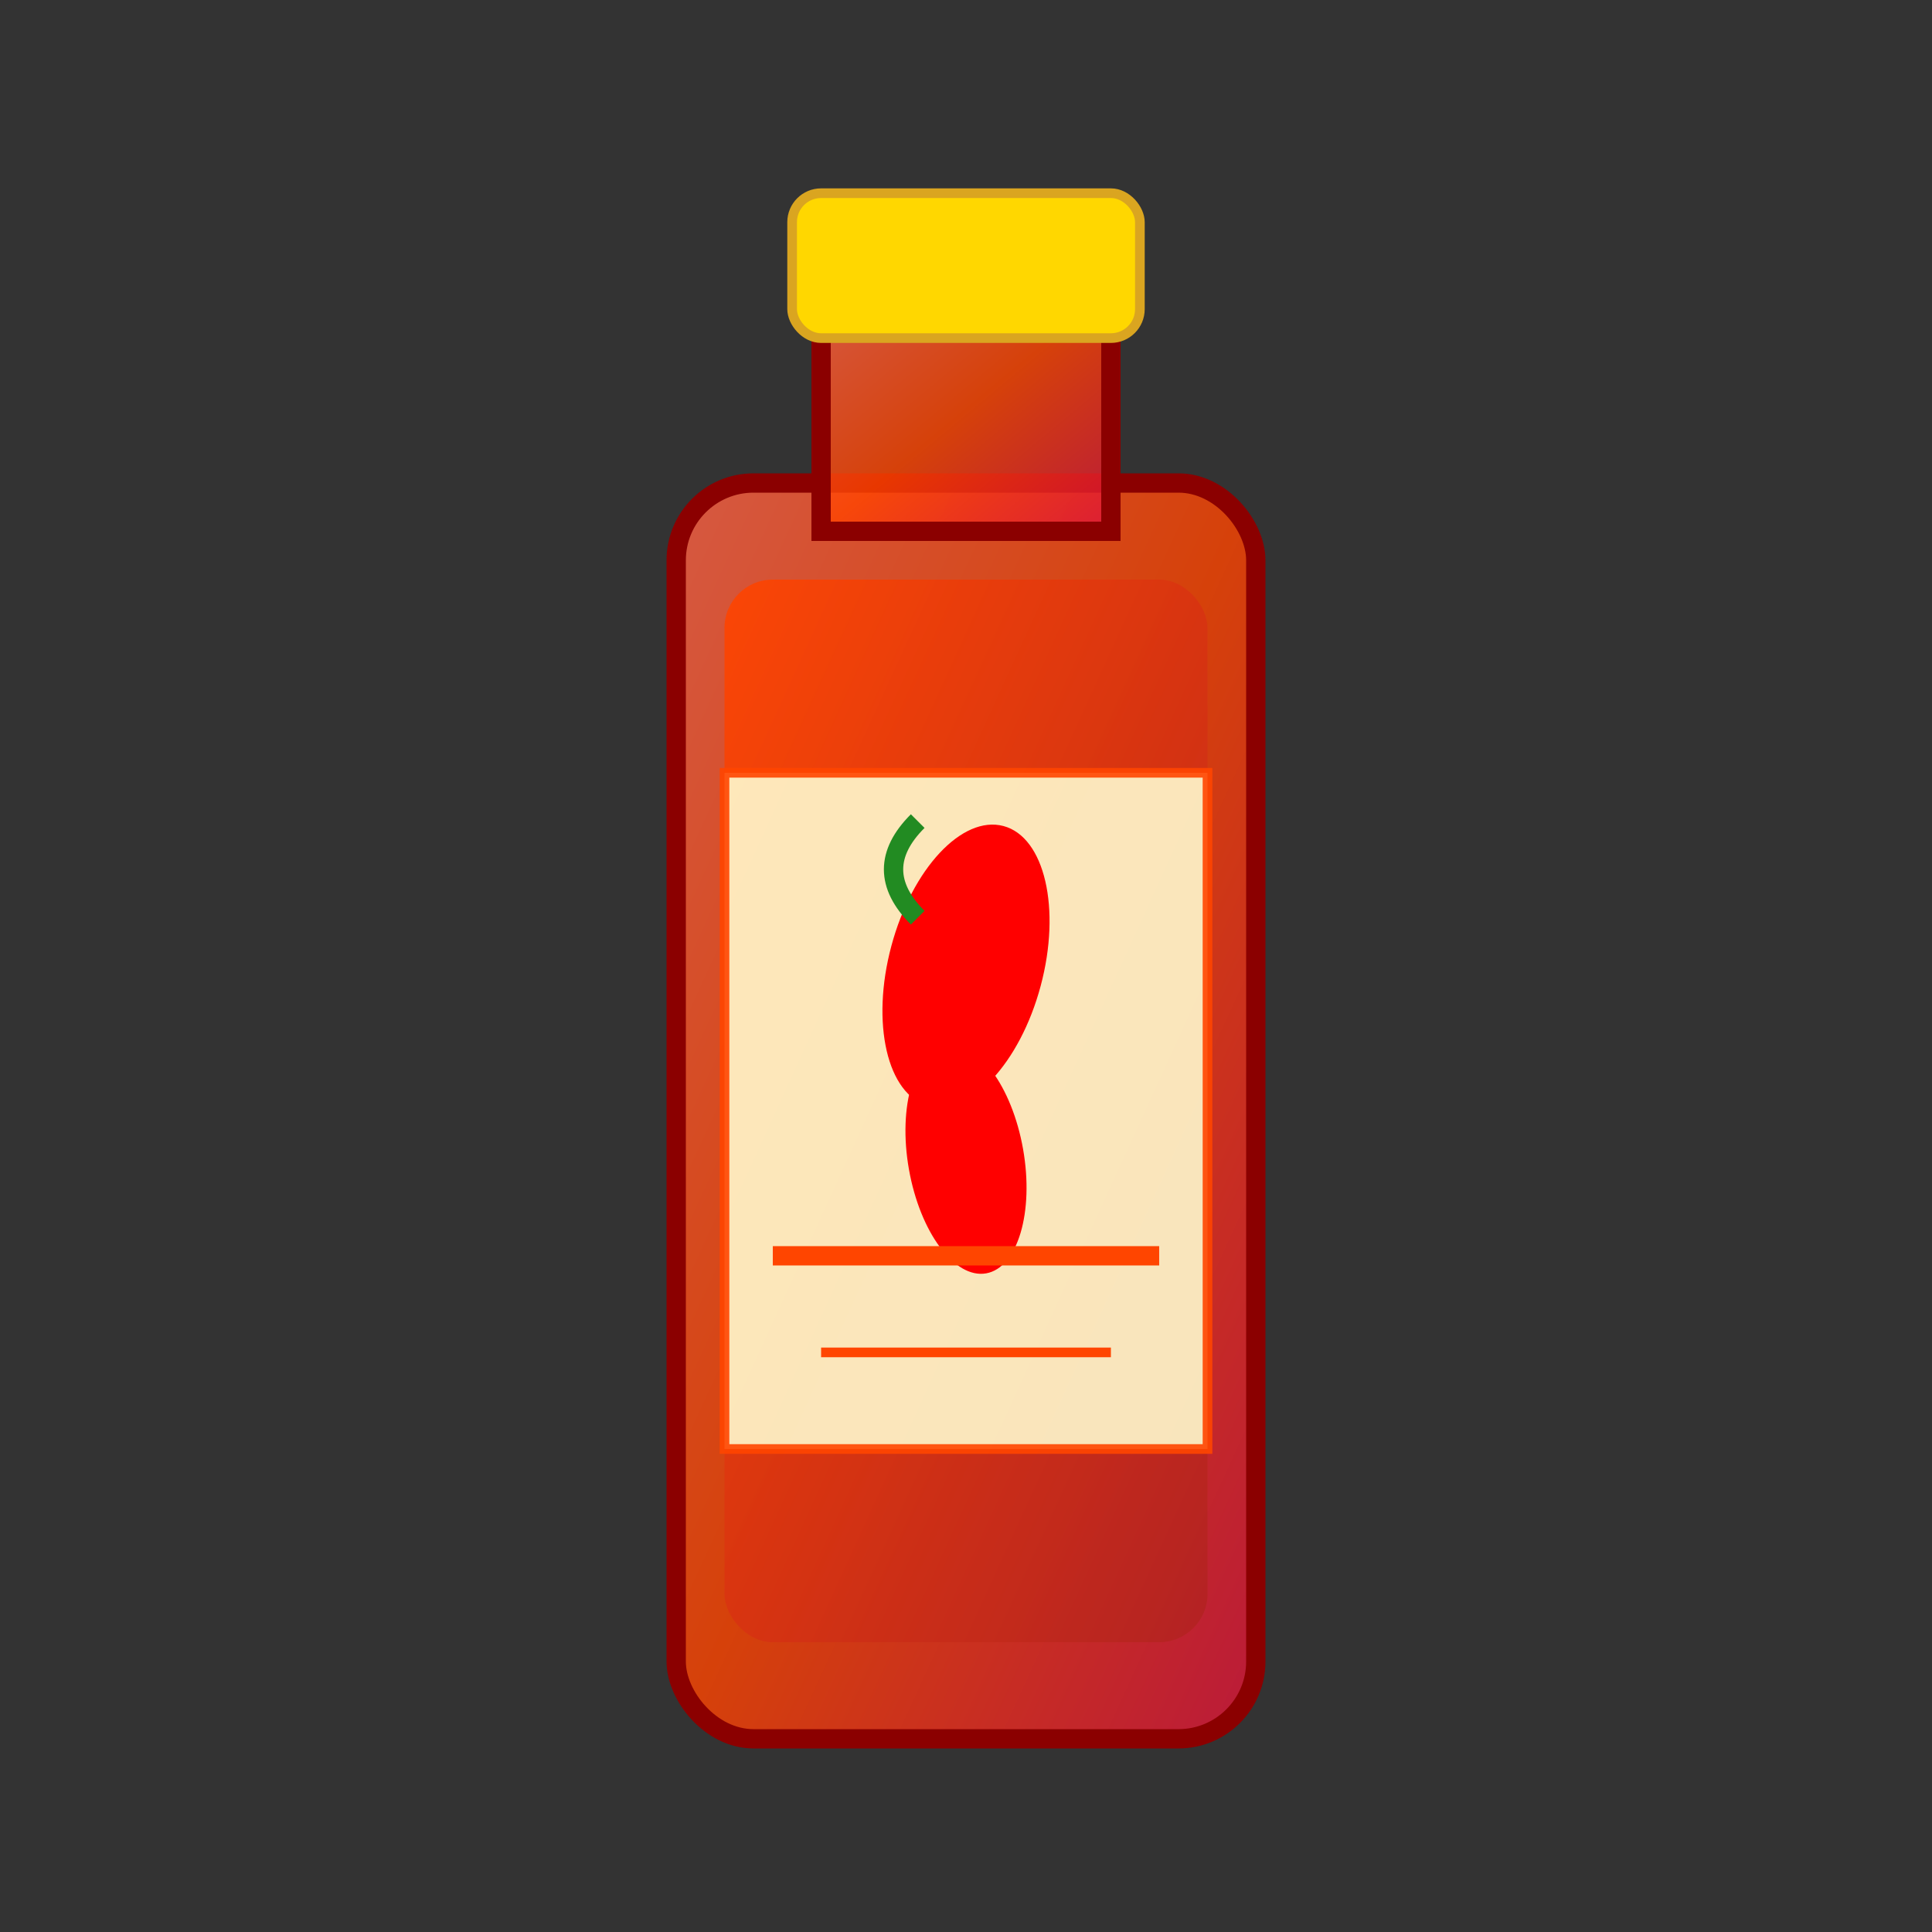 <svg width="200" height="200" viewBox="0 0 200 200" xmlns="http://www.w3.org/2000/svg">
  <rect x="0" y="0" width="200" height="200" fill="#333333" stroke="none"/>
  <defs>
    <linearGradient id="chiliBottleGradient" x1="0%" y1="0%" x2="100%" y2="100%">
      <stop offset="0%" style="stop-color:#FF6347;stop-opacity:0.8" />
      <stop offset="50%" style="stop-color:#FF4500;stop-opacity:0.8" />
      <stop offset="100%" style="stop-color:#DC143C;stop-opacity:0.8" />
    </linearGradient>
    <linearGradient id="chiliLiquidGradient" x1="0%" y1="0%" x2="100%" y2="100%">
      <stop offset="0%" style="stop-color:#FF4500;stop-opacity:0.9" />
      <stop offset="100%" style="stop-color:#B22222;stop-opacity:0.9" />
    </linearGradient>
  </defs>
  <!-- ボトル本体 -->
  <rect x="70" y="50" width="60" height="130" rx="8" ry="8" fill="url(#chiliBottleGradient)" stroke="#8B0000" stroke-width="2"/>
  <!-- ボトルネック -->
  <rect x="85" y="30" width="30" height="25" fill="url(#chiliBottleGradient)" stroke="#8B0000" stroke-width="2"/>
  <!-- キャップ -->
  <rect x="82" y="20" width="36" height="15" rx="3" ry="3" fill="#FFD700" stroke="#DAA520" stroke-width="1"/>
  <!-- 液体 -->
  <rect x="75" y="60" width="50" height="110" rx="5" ry="5" fill="url(#chiliLiquidGradient)"/>
  <!-- ラベル -->
  <rect x="75" y="80" width="50" height="70" fill="#FFFACD" stroke="#FF4500" stroke-width="1" opacity="0.9"/>
  <!-- チリのイラスト -->
  <ellipse cx="100" cy="100" rx="8" ry="15" fill="#FF0000" transform="rotate(15 100 100)"/>
  <ellipse cx="100" cy="120" rx="6" ry="12" fill="#FF0000" transform="rotate(-10 100 120)"/>
  <path d="M 95 95 Q 90 90 95 85" stroke="#228B22" stroke-width="2" fill="none"/>
  <!-- ラベルテキスト風 -->
  <line x1="80" y1="130" x2="120" y2="130" stroke="#FF4500" stroke-width="2"/>
  <line x1="85" y1="140" x2="115" y2="140" stroke="#FF4500" stroke-width="1"/>
</svg>